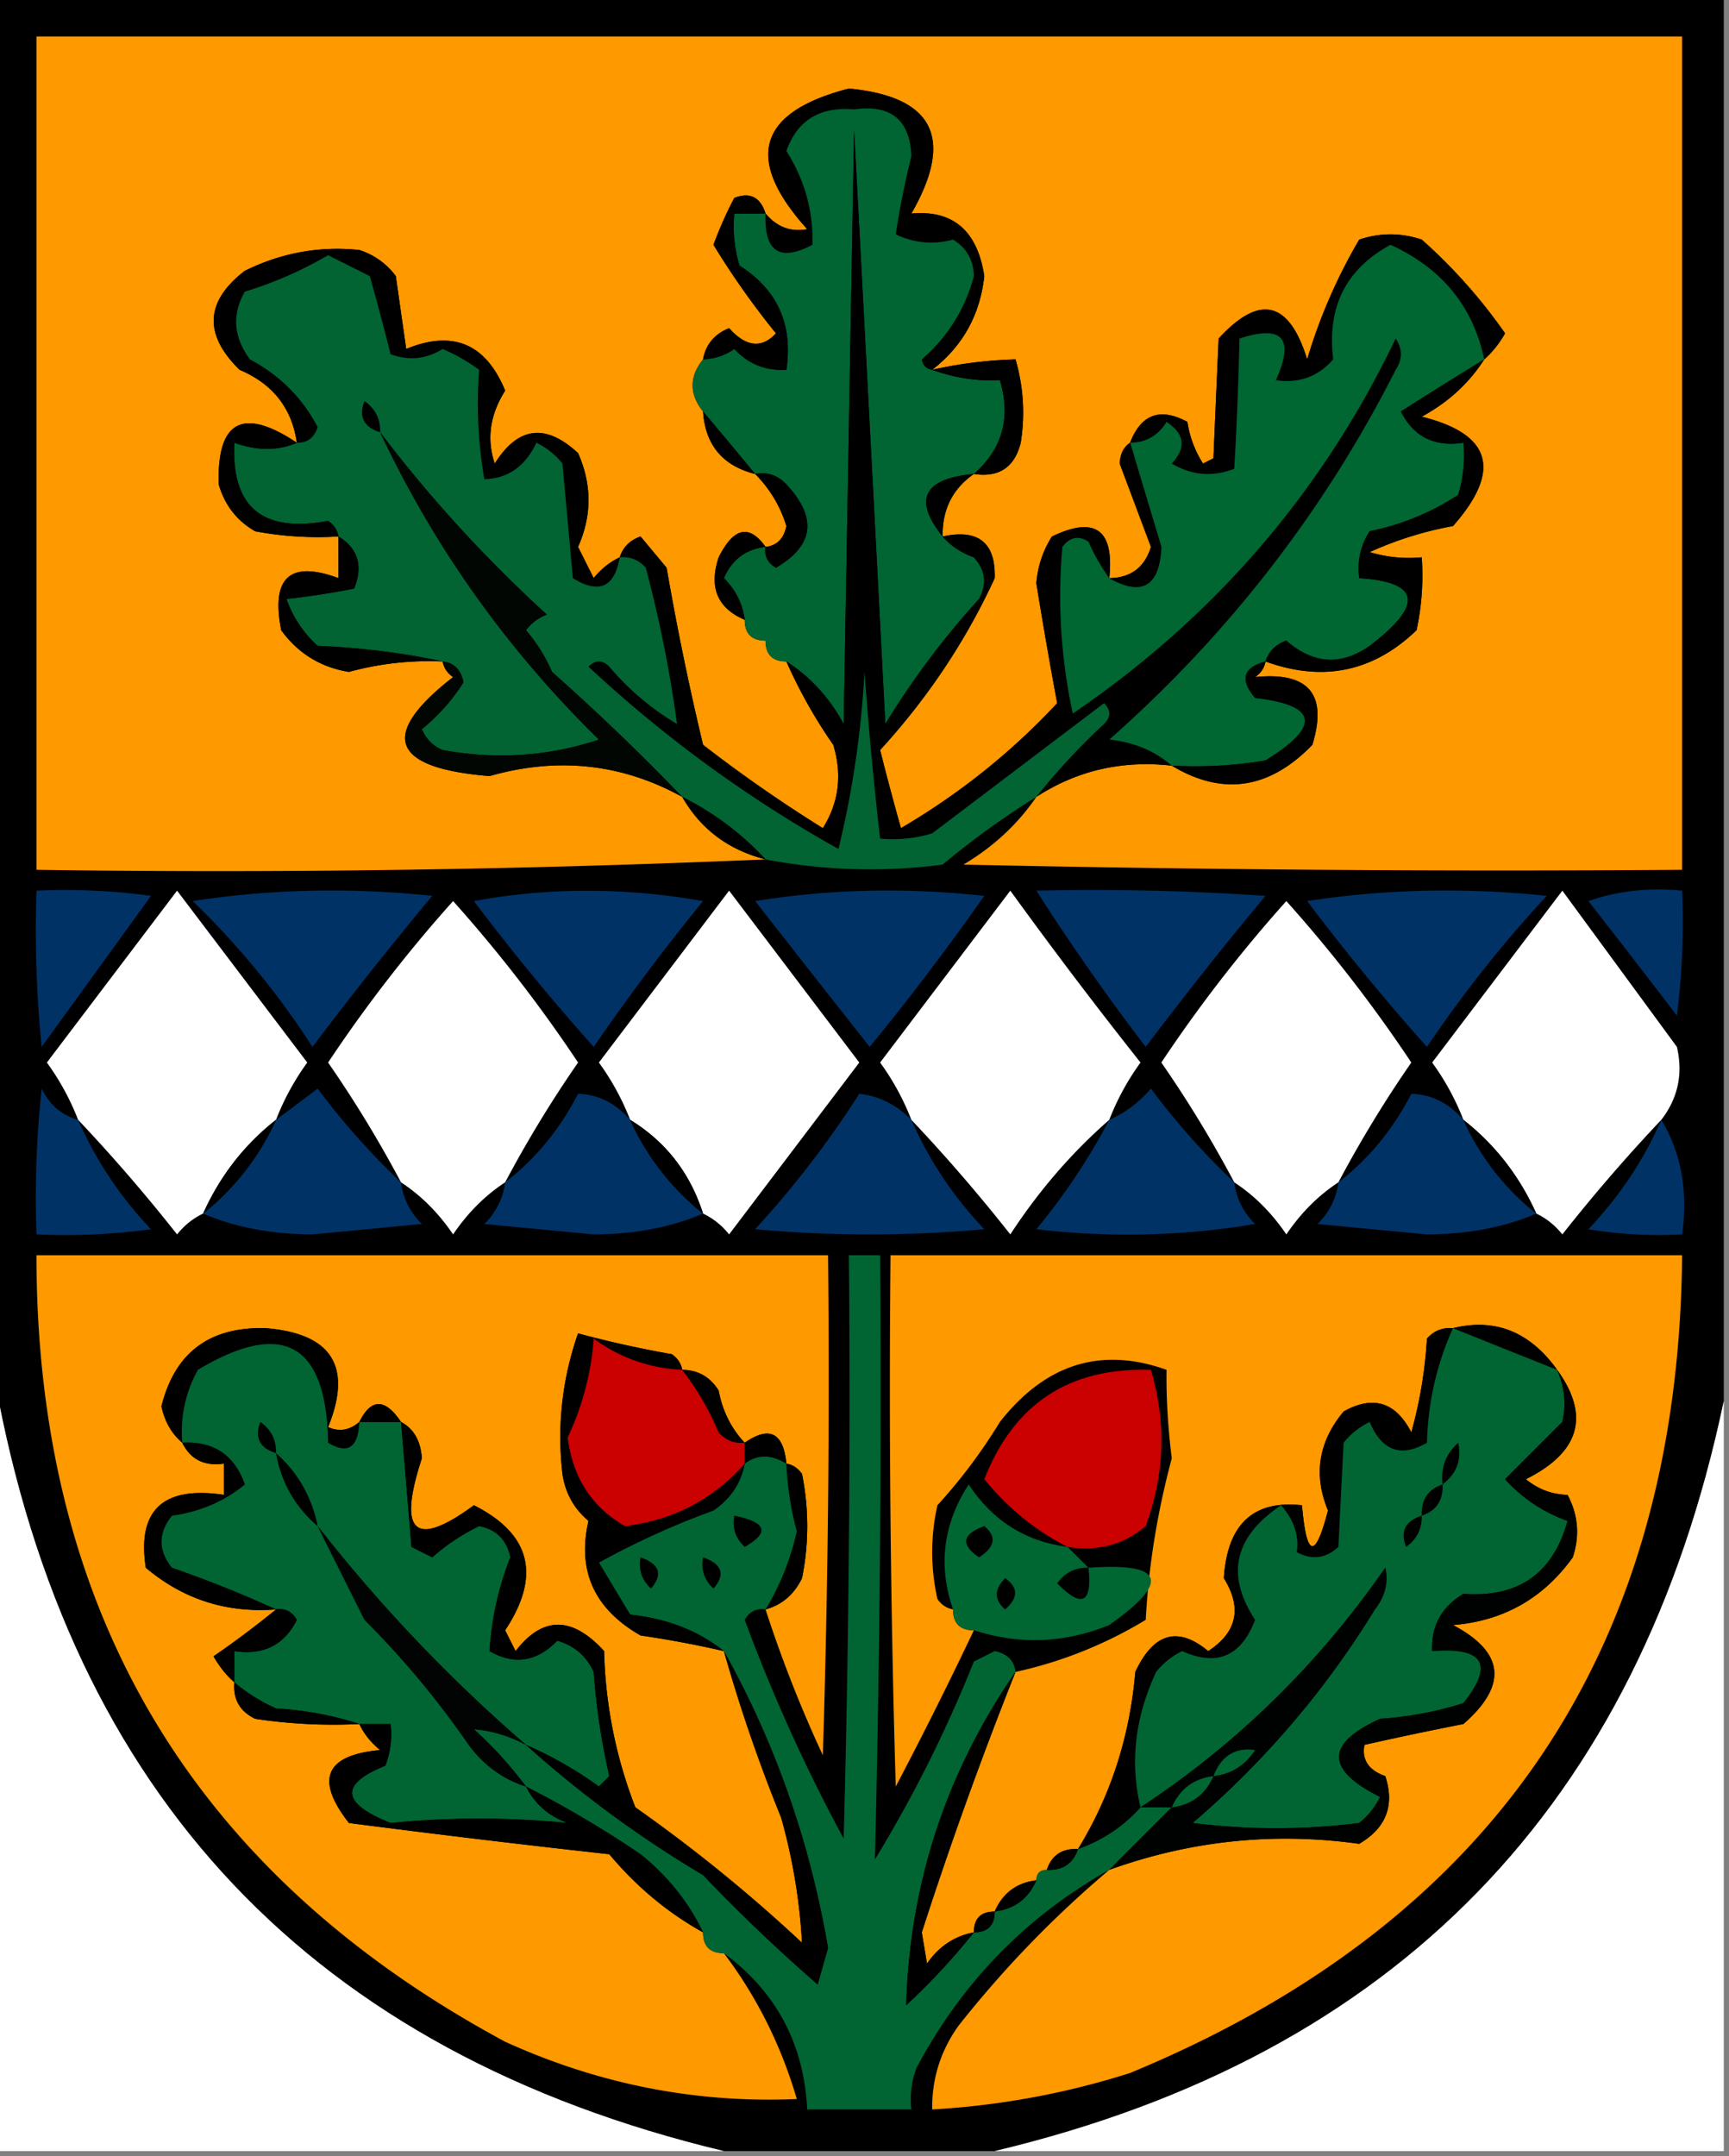 <svg xmlns="http://www.w3.org/2000/svg" width="166" height="207" style="shape-rendering:geometricPrecision;text-rendering:geometricPrecision;image-rendering:optimizeQuality;fill-rule:evenodd;clip-rule:evenodd"><rect width="100%" height="100%" fill="#808080" stroke="none"/><path style="opacity:1" d="M-.5-.5h166v135c-8.164 38.83-31.497 62.83-70 72h-26c-39.466-9.465-62.8-34.132-70-74V-.5z"/><path style="opacity:1" fill="#fe9900" d="M99.5 76.5c3.9-2.537 8.234-3.537 13-3 4.871 2.933 9.371 2.266 13.5-2 1.476-4.862-.357-7.029-5.5-6.5.556-.383.889-.883 1-1.5 5.511 1.998 10.344.998 14.5-3 .497-2.31.663-4.643.5-7a12.935 12.935 0 0 1-5-.5 34.04 34.04 0 0 1 8-2.5c4.708-5.332 3.708-8.832-3-10.5 2.543-1.382 4.543-3.215 6-5.5.767-.672 1.434-1.505 2-2.5a51.029 51.029 0 0 0-8-9c-2-.667-4-.667-6 0a51.818 51.818 0 0 0-5 11.5c-1.738-5.626-4.571-6.293-8.5-2-.175 3.946-.342 7.78-.5 11.5l-1 .5a10.256 10.256 0 0 1-1.5-4c-2.609-1.408-4.442-.742-5.5 2-.624.417-.957 1.084-1 2l3 8c-.6 1.968-1.933 2.968-4 3 .485-4.658-1.348-5.992-5.5-4a9.623 9.623 0 0 0-1.5 4.5c.62 3.843 1.287 7.676 2 11.5-4.374 4.699-9.374 8.699-15 12a261.8 261.8 0 0 1-2-7.5c4.567-4.988 8.234-10.488 11-16.5.097-3.411-1.57-4.745-5-4-.045-2.577.955-4.577 3-6 2.412.363 3.912-.637 4.5-3 .43-2.692.263-5.359-.5-8a41.58 41.58 0 0 0-8 1c2.93-2.271 4.596-5.271 5-9-.669-4.36-3.002-6.36-7-6 4.148-7.223 2.148-11.223-6-12-8.746 2.258-10.08 6.758-4 13.5-1.566.3-2.899-.2-4-1.5-.502-1.585-1.502-2.085-3-1.5a37.12 37.12 0 0 0-2 4.5 77.559 77.559 0 0 0 6 8.5c-1.373 1.479-2.873 1.312-4.5-.5-1.417.578-2.25 1.578-2.5 3-1.333 1.667-1.333 3.333 0 5 .212 3.212 1.88 5.212 5 6a11.958 11.958 0 0 1 3 5c-.247 1.213-.914 1.88-2 2-1.563-2.204-3.063-1.87-4.5 1-.961 2.875-.128 4.875 2.5 6 0 1.333.667 2 2 2 0 1.333.667 2 2 2a47.811 47.811 0 0 0 4.5 8c.874 2.879.54 5.545-1 8a137.098 137.098 0 0 1-11.5-8 270.719 270.719 0 0 1-3.5-17l-2.5-3c-1.022.355-1.689 1.022-2 2-.958.453-1.792 1.12-2.5 2l-1.5-3c1.333-3 1.333-6 0-9-3.104-2.888-5.77-2.555-8 1-.794-2.356-.461-4.69 1-7-1.857-4.513-5.024-5.847-9.5-4l-1-7a6.975 6.975 0 0 0-3.5-2.5c-3.816-.4-7.483.266-11 2-3.8 2.93-3.967 6.096-.5 9.5 3.195 1.351 5.028 3.685 5.5 7-5.18-3.447-7.68-2.114-7.5 4 .574 1.992 1.741 3.492 3.5 4.5 2.646.497 5.313.664 8 .5v4c-4.666-1.73-6.5-.063-5.5 5 1.62 2.226 3.786 3.56 6.5 4a29.153 29.153 0 0 1 9-1c.11.617.444 1.117 1 1.5-7.144 5.565-5.978 8.732 3.5 9.5 6.549-1.863 12.715-1.196 18.5 2 1.768 3.09 4.435 5.09 8 6a1225.61 1225.61 0 0 1-70 1v-80h158v80c-23.002.167-46.002 0-69-.5 2.878-1.716 5.212-3.883 7-6.5z"/><path style="opacity:1" d="M89.5 35.5c-.543-.06-.876-.393-1-1 2.495-2.159 4.161-4.826 5-8-.029-1.53-.695-2.696-2-3.5-1.88.51-3.713.343-5.5-.5.36-2.433.86-4.933 1.5-7.5-.131-3.491-1.965-4.991-5.5-4.5-3.298-.277-5.465 1.056-6.5 4 1.76 2.774 2.593 5.774 2.5 9-3.15 1.661-4.65.661-4.5-3 1.101 1.3 2.434 1.8 4 1.5-6.08-6.742-4.746-11.242 4-13.5 8.148.777 10.148 4.777 6 12 3.998-.36 6.331 1.64 7 6-.404 3.729-2.07 6.729-5 9z"/><path style="opacity:1" fill="#006532" d="M89.5 35.5c2.164.779 4.33 1.112 6.5 1 1.073 3.6.24 6.6-2.5 9-4.84.448-5.84 2.448-3 6 .761.89 1.761 1.558 3 2 1.114 1.223 1.28 2.556.5 4a78.713 78.713 0 0 0-9 12c-.986-19.006-1.986-38.006-3-57l-1 57c-1.382-2.543-3.215-4.543-5.5-6-1.333 0-2-.667-2-2-1.333 0-2-.667-2-2-.203-1.544-.87-2.878-2-4 .783-1.788 2.116-2.788 4-3-.13.876.203 1.543 1 2 3.65-2.136 3.984-4.803 1-8-.825-.886-1.825-1.219-3-1a579.993 579.993 0 0 0-5-6c-1.333-1.667-1.333-3.333 0-5a5.576 5.576 0 0 0 3-1c1.35 1.45 3.016 2.117 5 2 .642-4.362-.858-7.695-4.5-10-.493-1.634-.66-3.3-.5-5h3c-.15 3.661 1.35 4.661 4.5 3 .093-3.226-.74-6.226-2.5-9 1.035-2.944 3.202-4.277 6.5-4 3.535-.491 5.369 1.009 5.5 4.5a78.946 78.946 0 0 0-1.5 7.5c1.787.843 3.62 1.01 5.5.5 1.305.804 1.971 1.97 2 3.5-.839 3.174-2.505 5.841-5 8 .124.607.457.94 1 1z"/><path style="opacity:1" d="M90.5 51.5c3.43-.745 5.097.589 5 4-2.766 6.012-6.433 11.512-11 16.5a261.8 261.8 0 0 0 2 7.5c5.626-3.301 10.626-7.301 15-12a478.346 478.346 0 0 1-2-11.5 9.623 9.623 0 0 1 1.5-4.5c4.152-1.992 5.985-.658 5.5 4a19.588 19.588 0 0 1-2-3.5c-.949-.617-1.782-.45-2.5.5a53.05 53.05 0 0 0 1 16c13.61-9.27 23.943-21.27 31-36 .667 1 .667 2 0 3-6.872 13.548-16.039 25.38-27.5 35.5 2.352.24 4.352 1.073 6 2.5-4.766-.537-9.1.463-13 3a63.68 63.68 0 0 1 6.5-7c.667-.667.667-1.333 0-2L89.5 80c-1.634.493-3.3.66-5 .5a387.85 387.85 0 0 1-1.5-16 92.7 92.7 0 0 1-2.5 17c-8.7-4.867-16.7-10.7-24-17.5.667-.667 1.333-.667 2 0a25.556 25.556 0 0 0 6.5 5.5c-.666-4.98-1.666-9.98-3-15-.67-.752-1.504-1.086-2.5-1 .311-.978.978-1.645 2-2l2.5 3a270.719 270.719 0 0 0 3.5 17 137.098 137.098 0 0 0 11.5 8c1.54-2.455 1.874-5.121 1-8a47.811 47.811 0 0 1-4.5-8c2.285 1.457 4.118 3.457 5.5 6l1-57c1.014 18.994 2.014 37.994 3 57a78.713 78.713 0 0 1 9-12c.78-1.444.614-2.777-.5-4-1.239-.442-2.239-1.11-3-2z"/><path style="opacity:1" d="M73.5 20.5h-3c-.16 1.7.007 3.366.5 5 3.642 2.305 5.142 5.638 4.5 10-1.984.117-3.65-.55-5-2a5.576 5.576 0 0 1-3 1c.25-1.422 1.083-2.422 2.5-3 1.627 1.812 3.127 1.979 4.5.5a77.559 77.559 0 0 1-6-8.5 37.12 37.12 0 0 1 2-4.5c1.498-.585 2.498-.085 3 1.5zM142.5 34.5c-1.069-5.085-4.069-8.752-9-11-4.287 2.326-6.121 5.993-5.5 11-1.444 1.655-3.278 2.322-5.5 2 1.807-4.024.641-5.358-3.5-4a352.902 352.902 0 0 1-.5 12.5c-2.079.808-4.079.641-6-.5 1.411-1.517 1.244-2.85-.5-4-.816 1.323-1.983 1.99-3.5 2 1.058-2.742 2.891-3.408 5.5-2a10.256 10.256 0 0 0 1.5 4l1-.5c.158-3.72.325-7.554.5-11.5 3.929-4.293 6.762-3.626 8.5 2a51.818 51.818 0 0 1 5-11.5c2-.667 4-.667 6 0a51.029 51.029 0 0 1 8 9c-.566.995-1.233 1.828-2 2.5zM59.5 53.5c-.499 2.89-1.999 3.556-4.5 2l-1-11a7.253 7.253 0 0 0-2.5-2c-1.082 2.284-2.748 3.45-5 3.5a42.847 42.847 0 0 1-.5-10.5 18.088 18.088 0 0 0-3.5-2c-1.598.985-3.265 1.151-5 .5a261.8 261.8 0 0 0-2-7.5l-4-2a37.692 37.692 0 0 1-8 3.5c-1.249 2.21-1.082 4.376.5 6.5 2.846 1.513 5.013 3.68 6.5 6.5-.336 1.03-1.003 1.53-2 1.5-.472-3.315-2.305-5.649-5.5-7-3.467-3.404-3.3-6.57.5-9.5 3.517-1.734 7.184-2.4 11-2a6.975 6.975 0 0 1 3.5 2.5l1 7c4.476-1.847 7.643-.513 9.5 4-1.461 2.31-1.794 4.644-1 7 2.23-3.555 4.896-3.888 8-1 1.333 3 1.333 6 0 9l1.5 3c.708-.88 1.542-1.547 2.5-2z"/><path style="opacity:1" fill="#006632" d="M142.5 34.5a556.595 556.595 0 0 0-8 5c1.212 2.423 3.212 3.423 6 3a12.93 12.93 0 0 1-.5 5c-2.557 1.69-5.391 2.856-8.5 3.5-.88 1.356-1.214 2.856-1 4.5 5.871.378 6.204 2.545 1 6.5-2.746 1.929-5.413 1.762-8-.5-1.022.355-1.689 1.022-2 2-2.152.577-2.485 1.743-1 3.5 6.031.696 6.365 2.696 1 6a40.939 40.939 0 0 1-9 .5c-1.648-1.427-3.648-2.26-6-2.5 11.461-10.12 20.628-21.952 27.5-35.5.667-1 .667-2 0-3-7.057 14.73-17.39 26.73-31 36a53.05 53.05 0 0 1-1-16c.718-.95 1.551-1.117 2.5-.5a19.588 19.588 0 0 0 2 3.5c3.157 1.776 4.824.776 5-3a4087.607 4087.607 0 0 1-3-10c1.517-.01 2.684-.677 3.5-2 1.744 1.15 1.911 2.483.5 4 1.921 1.141 3.921 1.308 6 .5.237-4.068.403-8.234.5-12.5 4.141-1.358 5.307-.024 3.5 4 2.222.322 4.056-.345 5.5-2-.621-5.007 1.213-8.674 5.5-11 4.931 2.248 7.931 5.915 9 11z"/><path style="opacity:1" fill="#016432" d="M59.5 53.5c.996-.086 1.83.248 2.5 1a120.672 120.672 0 0 1 3 15 25.556 25.556 0 0 1-6.5-5.5c-.667-.667-1.333-.667-2 0 7.3 6.8 15.3 12.633 24 17.5a92.7 92.7 0 0 0 2.5-17c.39 5.354.89 10.688 1.5 16 1.7.16 3.366-.007 5-.5L106 67.5c.667.667.667 1.333 0 2a63.68 63.68 0 0 0-6.5 7 79.803 79.803 0 0 0-9 6.5 53.438 53.438 0 0 1-17-.5 27.683 27.683 0 0 0-8-6 217.43 217.43 0 0 0-12.5-12 15.653 15.653 0 0 0-2.5-4 4.452 4.452 0 0 1 2-1.5c-5.937-5.43-11.27-11.263-16-17.5 5.203 11.048 12.203 20.882 21 29.5-4.819 1.606-9.819 1.94-15 1-.928-.388-1.595-1.055-2-2a18.504 18.504 0 0 0 4-4.5c-.247-1.213-.914-1.88-2-2-3.812-.824-7.812-1.324-12-1.5a10.937 10.937 0 0 1-3-4.5 74.216 74.216 0 0 0 6.5-1c.877-2.174.377-3.84-1.5-5-.11-.617-.444-1.117-1-1.5-6.304 1.184-9.304-1.316-9-7.5 2.19.79 4.19.79 6 0 .997.03 1.664-.47 2-1.5-1.487-2.82-3.654-4.987-6.5-6.5-1.582-2.124-1.749-4.29-.5-6.5a37.692 37.692 0 0 0 8-3.5l4 2a261.8 261.8 0 0 1 2 7.5c1.735.651 3.402.485 5-.5a18.088 18.088 0 0 1 3.5 2 42.847 42.847 0 0 0 .5 10.5c2.252-.05 3.918-1.216 5-3.5a7.253 7.253 0 0 1 2.5 2l1 11c2.501 1.556 4.001.89 4.5-2z"/><path style="opacity:1" d="M93.5 45.5c2.74-2.4 3.573-5.4 2.5-9-2.17.112-4.336-.221-6.5-1a41.58 41.58 0 0 1 8-1c.763 2.641.93 5.308.5 8-.588 2.363-2.088 3.363-4.5 3zM142.5 34.5c-1.457 2.285-3.457 4.118-6 5.5 6.708 1.668 7.708 5.168 3 10.5a34.04 34.04 0 0 0-8 2.5c1.634.493 3.301.66 5 .5a24.935 24.935 0 0 1-.5 7c-4.156 3.998-8.989 4.998-14.5 3 .311-.978.978-1.645 2-2 2.587 2.262 5.254 2.429 8 .5 5.204-3.955 4.871-6.122-1-6.5-.214-1.644.12-3.144 1-4.5 3.109-.644 5.943-1.81 8.5-3.5.494-1.634.66-3.3.5-5-2.788.423-4.788-.577-6-3a556.595 556.595 0 0 1 8-5zM36.5 41.5c-1.585-.502-2.085-1.502-1.5-3 1.039.744 1.539 1.744 1.5 3zM67.5 39.5c1.656 1.96 3.323 3.96 5 6-3.12-.788-4.788-2.788-5-6zM28.5 42.5c-1.81.79-3.81.79-6 0-.304 6.184 2.696 8.684 9 7.5.556.383.89.883 1 1.5a32.437 32.437 0 0 1-8-.5c-1.759-1.008-2.926-2.508-3.5-4.5-.18-6.114 2.32-7.447 7.5-4z"/><path style="opacity:1" fill="#020603" d="M36.5 41.5c4.73 6.237 10.063 12.07 16 17.5a4.452 4.452 0 0 0-2 1.5 15.653 15.653 0 0 1 2.5 4 217.43 217.43 0 0 1 12.5 12c-5.785-3.196-11.951-3.863-18.5-2-9.478-.768-10.644-3.935-3.5-9.5-.556-.383-.89-.883-1-1.5 1.086.12 1.753.787 2 2a18.504 18.504 0 0 1-4 4.5c.405.945 1.072 1.612 2 2 5.181.94 10.181.606 15-1-8.797-8.618-15.797-18.452-21-29.5z"/><path style="opacity:1" d="M108.5 42.5c.992 3.322 1.992 6.656 3 10-.176 3.776-1.843 4.776-5 3 2.067-.032 3.4-1.032 4-3l-3-8c.043-.916.376-1.583 1-2zM72.5 45.5c1.175-.219 2.175.114 3 1 2.984 3.197 2.65 5.864-1 8-.797-.457-1.13-1.124-1-2 1.086-.12 1.753-.787 2-2a11.958 11.958 0 0 0-3-5zM93.5 45.5c-2.045 1.423-3.045 3.423-3 6-2.84-3.552-1.84-5.552 3-6z"/><path style="opacity:1" d="M73.5 52.5c-1.884.212-3.217 1.212-4 3 1.13 1.122 1.797 2.456 2 4-2.628-1.125-3.461-3.125-2.5-6 1.437-2.87 2.937-3.204 4.5-1zM32.5 51.5c1.877 1.16 2.377 2.826 1.5 5-2.172.432-4.34.766-6.5 1a10.937 10.937 0 0 0 3 4.5c4.188.176 8.188.676 12 1.5a29.153 29.153 0 0 0-9 1c-2.714-.44-4.88-1.774-6.5-4-1-5.063.834-6.73 5.5-5v-4zM71.5 59.5c1.333 0 2 .667 2 2 0-1.333-.667-2-2-2zM73.5 61.5c1.333 0 2 .667 2 2 0-1.333-.667-2-2-2zM121.5 63.5c-.111.617-.444 1.117-1 1.5 5.143-.529 6.976 1.638 5.5 6.5-4.129 4.266-8.629 4.933-13.5 2a40.939 40.939 0 0 0 9-.5c5.365-3.304 5.031-5.304-1-6-1.485-1.757-1.152-2.923 1-3.5zM65.5 76.5a27.683 27.683 0 0 1 8 6c-3.565-.91-6.232-2.91-8-6z"/><path style="opacity:1" fill="#003266" d="M3.5 85.5a60.94 60.94 0 0 1 11 .5L4 100.5c-.5-4.989-.666-9.989-.5-15z"/><path style="opacity:1" fill="#fefffe" d="M26.5 107.5c-3.035 2.379-5.369 5.379-7 9-.958.453-1.792 1.119-2.5 2a161.383 161.383 0 0 0-9.5-11 24.283 24.283 0 0 0-3-5.5L17 85.5 29.5 102a24.28 24.28 0 0 0-3 5.5z"/><path style="opacity:1" fill="#003266" d="M18.5 86.5c7.489-1.156 15.155-1.322 23-.5A378.413 378.413 0 0 0 30 100.5a78.228 78.228 0 0 0-11.5-14zM45.5 86.5c7.177-1.32 14.51-1.32 22 0a213.84 213.84 0 0 0-10.5 14 217.523 217.523 0 0 1-11.5-14z"/><path style="opacity:1" fill="#fefffe" d="M67.5 116.5c-1.25-3.908-3.583-6.908-7-9a24.28 24.28 0 0 0-3-5.5L70 85.5 82.5 102 70 118.5c-.708-.881-1.542-1.547-2.5-2z"/><path style="opacity:1" fill="#003266" d="M72.5 86.5c7.155-1.155 14.488-1.322 22-.5-3.506 5-7.173 9.832-11 14.5-3.721-4.71-7.388-9.376-11-14z"/><path style="opacity:1" fill="#fefffe" d="M106.5 107.5c-3.604 3.15-6.77 6.816-9.5 11a161.383 161.383 0 0 0-9.5-11 24.28 24.28 0 0 0-3-5.5L97 85.5a472.975 472.975 0 0 0 12.5 16.5 24.257 24.257 0 0 0-3 5.5z"/><path style="opacity:1" fill="#003266" d="M99.5 85.5c7.341-.166 14.674 0 22 .5a378.118 378.118 0 0 0-11.5 14.5 215.56 215.56 0 0 1-10.5-15zM125.5 86.5c7.489-1.156 15.155-1.322 23-.5a119.853 119.853 0 0 0-11.5 14.5 217.623 217.623 0 0 1-11.5-14z"/><path style="opacity:1" fill="#fefffe" d="M159.5 107.5a161.244 161.244 0 0 0-9.5 11c-.708-.881-1.542-1.547-2.5-2-1.631-3.621-3.965-6.621-7-9a24.257 24.257 0 0 0-3-5.5L150 85.5l11 15c.6 2.595.1 4.929-1.5 7z"/><path style="opacity:1" fill="#003266" d="M152.5 86.5c2.787-.977 5.787-1.31 9-1a72.368 72.368 0 0 1-.5 12 1227.31 1227.31 0 0 0-8.5-11z"/><path style="opacity:1" fill="#fefffe" d="M48.5 113.5c-1.93 1.263-3.597 2.93-5 5-1.403-2.07-3.07-3.737-5-5a113.592 113.592 0 0 0-7-11.5 137.127 137.127 0 0 1 12-15.5 137.127 137.127 0 0 1 12 15.5 113.592 113.592 0 0 0-7 11.5zM128.5 113.5c-1.93 1.263-3.597 2.93-5 5-1.403-2.07-3.07-3.737-5-5a113.61 113.61 0 0 0-7-11.5 137.011 137.011 0 0 1 12-15.5 137.011 137.011 0 0 1 12 15.5 113.61 113.61 0 0 0-7 11.5z"/><path style="opacity:1" fill="#003266" d="M7.5 107.5c1.693 3.872 4.026 7.372 7 10.5a60.93 60.93 0 0 1-11 .5c-.166-4.679 0-9.345.5-14 .759 1.563 1.926 2.563 3.5 3zM38.5 113.5c.203 1.544.87 2.878 2 4l-10.5 1c-3.902-.012-7.402-.679-10.5-2a24.187 24.187 0 0 0 7-9 512.469 512.469 0 0 0 4-3 68.978 68.978 0 0 0 8 9zM60.5 107.5a24.187 24.187 0 0 0 7 9c-3.098 1.321-6.598 1.988-10.5 2l-10.5-1c1.13-1.122 1.797-2.456 2-4 2.892-2.231 5.226-5.064 7-8.5 1.935.058 3.602.891 5 2.5zM87.5 107.5c1.693 3.872 4.026 7.372 7 10.5a121.19 121.19 0 0 1-22 0 94.117 94.117 0 0 0 10-13c1.9.213 3.567 1.047 5 2.5zM118.5 113.5c.203 1.544.87 2.878 2 4a74.079 74.079 0 0 1-21 .5 60.75 60.75 0 0 0 7-10.5c1.524-.674 2.858-1.674 4-3a68.986 68.986 0 0 0 8 9zM140.5 107.5a24.187 24.187 0 0 0 7 9c-3.098 1.321-6.598 1.988-10.5 2l-10.5-1c1.13-1.122 1.797-2.456 2-4 2.892-2.231 5.226-5.064 7-8.5 1.935.058 3.602.891 5 2.5z"/><path style="opacity:1" d="M26.5 107.5a24.187 24.187 0 0 1-7 9c1.631-3.621 3.965-6.621 7-9zM60.5 107.5c3.417 2.092 5.75 5.092 7 9a24.187 24.187 0 0 1-7-9zM140.5 107.5c3.035 2.379 5.369 5.379 7 9a24.187 24.187 0 0 1-7-9z"/><path style="opacity:1" fill="#003266" d="M159.5 107.5c1.914 3.184 2.58 6.851 2 11a40.914 40.914 0 0 1-9-.5c2.974-3.128 5.307-6.628 7-10.5z"/><path style="opacity:1" fill="#fe9900" d="M73.5 154.5c1.574-.437 2.741-1.437 3.5-3a25.249 25.249 0 0 0 0-10c-.383-.556-.883-.889-1.5-1-.294-2.981-1.628-3.648-4-2-1.3-1.382-2.134-3.048-2.5-5-.816-1.323-1.983-1.989-3.5-2-.11-.617-.444-1.117-1-1.5a102.954 102.954 0 0 1-9-2c-1.528 4.369-2.028 8.869-1.5 13.5.273 1.829 1.107 3.329 2.5 4.5-1.104 4.8.563 8.467 5 11 2.707.395 5.373.895 8 1.5a154.931 154.931 0 0 0 5.5 16 55.398 55.398 0 0 1 2 12 148.8 148.8 0 0 0-16-13 44.145 44.145 0 0 1-3-15c-3.067-3.372-5.9-3.372-8.5 0l-1-2c3.466-5.242 2.466-9.242-3-12-5.684 4.169-7.35 2.669-5-4.5-.108-1.681-.775-2.848-2-3.5-1.532-2.281-2.866-2.281-4 0-.923.803-1.923.97-3 .5 2.357-5.823.357-8.989-6-9.5-5.387-.148-8.72 2.352-10 7.5.308 1.459.975 2.626 2 3.5.787 1.604 2.12 2.271 4 2v3c-5.852-.87-8.352 1.463-7.5 7 3.592 3.03 7.758 4.364 12.5 4a89.015 89.015 0 0 1-6 4.5c.566.995 1.233 1.828 2 2.5-.14 1.624.527 2.79 2 3.5 3.317.498 6.65.665 10 .5.453.958 1.12 1.792 2 2.5-5.272.48-6.272 2.814-3 7 8.306 1.078 16.64 2.078 25 3 2.6 3.112 5.6 5.612 9 7.5 0 1.333.667 2 2 2 3.164 4.188 5.497 8.855 7 14-9.683.417-19.016-1.416-28-5.5-29.998-16.153-44.998-41.32-45-75.5h76c.167 16.003 0 32.003-.5 48a123.564 123.564 0 0 1-5.5-14z"/><path style="opacity:1" fill="#006532" d="M97.5 160.5c-6.66 9.648-10.16 20.315-10.5 32a63.697 63.697 0 0 0 6.5-7c1.333 0 2-.667 2-2 1.904-.238 3.238-1.238 4-3 0-.667.333-1 1-1 1.527.073 2.527-.594 3-2 2.353-.84 4.353-2.174 6-4h3l-6 6c-7.982 4.483-14.149 10.817-18.5 19a8.435 8.435 0 0 0-.5 4h-10c-.314-6.297-2.98-11.297-8-15-1.333 0-2-.667-2-2-1.382-2.894-3.382-5.394-6-7.5a101.844 101.844 0 0 0-11-6.5 38.44 38.44 0 0 0-5-5.5c1.69.134 3.356.634 5 1.5a106.934 106.934 0 0 0 17 12.5 163.246 163.246 0 0 0 11 10.5l1-3.5c-1.745-10.193-5.078-19.693-10-28.5-2.467-1.963-5.467-3.129-9-3.5a667.507 667.507 0 0 1-3-5 76.934 76.934 0 0 1 11-5c1.641-1.129 2.641-2.629 3-4.5 1.202-.905 2.536-.905 4 0 .617.111 1.117.444 1.5 1a25.249 25.249 0 0 1 0 10c-.759 1.563-1.926 2.563-3.5 3-.876-.131-1.543.202-2 1a163.429 163.429 0 0 0 9.5 21c.5-18.664.667-37.33.5-56h3c.14 19.415-.026 38.748-.5 58a126.353 126.353 0 0 0 9.5-19l2-1c1.213.247 1.88.914 2 2z"/><path style="opacity:1" fill="#fe9900" d="M106.5 179.5c7.79-2.807 15.79-3.64 24-2.5 2.587-1.525 3.42-3.692 2.5-6.5-1.604-.568-2.27-1.568-2-3a341.749 341.749 0 0 1 9.5-2c4.271-3.729 3.938-6.895-1-9.5 4.833-.39 8.667-2.557 11.5-6.5.687-2.068.52-4.068-.5-6-1.489-.033-2.822-.533-4-1.5 5.184-2.594 6.184-6.094 3-10.5-2.619-3.66-5.953-4.993-10-4-.996-.086-1.829.248-2.5 1a42.769 42.769 0 0 1-1.5 9c-1.508-2.918-3.675-3.584-6.5-2-2.422 2.911-2.922 6.078-1.5 9.5-1.225 4.726-2.058 4.559-2.5-.5-4.669-.515-7.169 1.819-7.5 7 1.774 2.852 1.274 5.186-1.5 7-2.909-2.415-5.243-1.749-7 2-.529 6.219-2.363 11.885-5.5 17-1.527-.073-2.527.594-3 2-.667 0-1 .333-1 1-1.904.238-3.238 1.238-4 3-1.333 0-2 .667-2 2-1.871.359-3.371 1.359-4.5 3l-.5-3a398.464 398.464 0 0 1 9-25 41.013 41.013 0 0 0 12.5-5c.271-5.127 1.104-10.294 2.5-15.5-.374-3.04-.541-5.873-.5-8.5-6.278-2.247-11.611-.58-16 5a51.768 51.768 0 0 1-6 8c-.667 3-.667 6 0 9 .383.556.883.889 1.5 1 0 1.333.667 2 2 2a401.94 401.94 0 0 1-7.5 15c-.5-16.997-.667-33.997-.5-51h76c-.343 37.85-18.01 64.017-53 78.5a76.91 76.91 0 0 1-19 3.5c-.04-2.925.793-5.591 2.5-8a103.097 103.097 0 0 1 14.5-15z"/><path style="opacity:1" d="M139.5 127.5c4.047-.993 7.381.34 10 4a2508.648 2508.648 0 0 1-10-4zM34.5 136.5c-.104 2.473-1.104 3.139-3 2-.16-9.551-4.327-11.884-12.5-7-1.202 2.177-1.702 4.511-1.5 7-1.025-.874-1.692-2.041-2-3.5 1.28-5.148 4.613-7.648 10-7.5 6.357.511 8.357 3.677 6 9.5 1.077.47 2.077.303 3-.5zM65.5 131.5c-3.174-.164-6.007-1.164-8.5-3a26.706 26.706 0 0 1-2.5 9.5c.494 3.85 2.327 6.683 5.5 8.5 4.636-.567 8.47-2.567 11.5-6-.359 1.871-1.359 3.371-3 4.5a76.934 76.934 0 0 0-11 5 667.507 667.507 0 0 0 3 5c3.533.371 6.533 1.537 9 3.5a99.907 99.907 0 0 0-8-1.5c-4.437-2.533-6.104-6.2-5-11-1.393-1.171-2.227-2.671-2.5-4.5-.528-4.631-.028-9.131 1.5-13.5 2.822.768 5.822 1.435 9 2 .556.383.89.883 1 1.5zM139.5 127.5c-1.561 3.443-2.394 7.11-2.5 11-2.493 1.446-4.327.779-5.5-2a7.248 7.248 0 0 0-2.5 2c-.178 3.44-.345 6.773-.5 10-1.223 1.114-2.556 1.281-4 .5.241-1.562-.259-3.062-1.5-4.5-4.504 3.004-5.338 6.671-2.5 11-1.335 3.504-3.668 4.504-7 3a7.248 7.248 0 0 0-2.5 2c-2.032 4.358-2.532 8.691-1.5 13-1.647 1.826-3.647 3.16-6 4 3.137-5.115 4.971-10.781 5.5-17 1.757-3.749 4.091-4.415 7-2 2.774-1.814 3.274-4.148 1.5-7 .331-5.181 2.831-7.515 7.5-7 .442 5.059 1.275 5.226 2.5.5-1.422-3.422-.922-6.589 1.5-9.5 2.825-1.584 4.992-.918 6.5 2a42.769 42.769 0 0 0 1.5-9c.671-.752 1.504-1.086 2.5-1z"/><path style="opacity:1" fill="#006532" d="M139.5 127.5c3.374 1.358 6.707 2.691 10 4 .718 1.637.884 3.303.5 5l-5.5 5.5a14.593 14.593 0 0 0 6 4c-1.394 5.055-4.727 7.389-10 7-2.107 1.264-3.107 3.097-3 5.5 4.963-.398 5.963 1.269 3 5a34.251 34.251 0 0 1-8 1.5c-5.245 2.381-5.245 4.881 0 7.5a7.248 7.248 0 0 1-2 2.5 64.218 64.218 0 0 1-16 0 86.053 86.053 0 0 0 17.5-20.5c.982-1.259 1.315-2.592 1-4-6.403 9.237-14.236 16.904-23.5 23-1.032-4.309-.532-8.642 1.5-13a7.248 7.248 0 0 1 2.5-2c3.332 1.504 5.665.504 7-3-2.838-4.329-2.004-7.996 2.5-11 1.241 1.438 1.741 2.938 1.5 4.5 1.444.781 2.777.614 4-.5.155-3.227.322-6.56.5-10a7.248 7.248 0 0 1 2.5-2c1.173 2.779 3.007 3.446 5.5 2 .106-3.89.939-7.557 2.5-11zM34.5 136.5h4c.34 3.988.674 7.988 1 12l2 1a19.975 19.975 0 0 1 4.5-3c1.653.32 2.653 1.32 3 3-1.132 2.84-1.798 5.84-2 9 2.382 1.366 4.548 1.033 6.5-1 1.634.468 2.8 1.468 3.5 3 .246 3.39.746 6.723 1.5 10l-1 1a37.003 37.003 0 0 0-7-4 149.285 149.285 0 0 1-20-21l4.5 9a85.548 85.548 0 0 1 10 12c1.451 1.964 3.284 3.297 5.5 4 .843 1.673 2.176 2.84 4 3.5a86.375 86.375 0 0 0-17 0c-4.748-1.892-4.915-3.726-.5-5.5a8.435 8.435 0 0 0 .5-4h-3c-2.469-.817-5.135-1.317-8-1.5a16.578 16.578 0 0 1-4-2.5v-3c2.788.423 4.788-.577 6-3-.457-.798-1.124-1.131-2-1a112.062 112.062 0 0 0-10-4c-1.333-1.667-1.333-3.333 0-5 2.706-.387 5.04-1.387 7-3-.996-2.832-2.996-4.165-6-4-.202-2.489.298-4.823 1.5-7 8.173-4.884 12.34-2.551 12.5 7 1.896 1.139 2.896.473 3-2z"/><path style="opacity:1" fill="#cb0000" d="M65.5 131.5a26.512 26.512 0 0 1 3.5 6c.67.752 1.504 1.086 2.5 1v2c-3.03 3.433-6.864 5.433-11.5 6-3.173-1.817-5.006-4.65-5.5-8.5a26.706 26.706 0 0 0 2.5-9.5c2.493 1.836 5.326 2.836 8.5 3z"/><path style="opacity:1" d="M65.5 131.5c1.517.011 2.684.677 3.5 2 .366 1.952 1.2 3.618 2.5 5-.996.086-1.83-.248-2.5-1a26.512 26.512 0 0 0-3.5-6z"/><path style="opacity:1" fill="#cb0000" d="M102.5 148.5c-3.06-1.547-5.726-3.714-8-6.5 2.848-7.259 8.182-10.759 16-10.5 1.494 5.048 1.327 10.048-.5 15-2.106 1.791-4.606 2.458-7.5 2z"/><path style="opacity:1" fill="#000201" d="M149.5 131.5c3.184 4.406 2.184 7.906-3 10.5 1.178.967 2.511 1.467 4 1.5 1.02 1.932 1.187 3.932.5 6-2.833 3.943-6.667 6.11-11.5 6.5 4.938 2.605 5.271 5.771 1 9.5a341.749 341.749 0 0 0-9.5 2c-.27 1.432.396 2.432 2 3 .92 2.808.087 4.975-2.5 6.5-8.21-1.14-16.21-.307-24 2.5l6-6h-3c9.264-6.096 17.097-13.763 23.5-23 .315 1.408-.018 2.741-1 4a86.053 86.053 0 0 1-17.5 20.5 64.218 64.218 0 0 0 16 0 7.248 7.248 0 0 0 2-2.5c-5.245-2.619-5.245-5.119 0-7.5a34.251 34.251 0 0 0 8-1.5c2.963-3.731 1.963-5.398-3-5-.107-2.403.893-4.236 3-5.5 5.273.389 8.606-1.945 10-7a14.593 14.593 0 0 1-6-4l5.5-5.5c.384-1.697.218-3.363-.5-5z"/><path style="opacity:1" fill="#fefffe" d="M-.5 132.5c7.2 39.868 30.534 64.535 70 74h-70v-74z"/><path style="opacity:1" d="M38.5 136.5h-4c1.134-2.281 2.468-2.281 4 0z"/><path style="opacity:1" fill="#fefffe" d="M165.5 134.5v72h-70c38.503-9.17 61.836-33.17 70-72z"/><path style="opacity:1" d="M26.5 139.5c-1.585-.502-2.085-1.502-1.5-3 1.039.744 1.539 1.744 1.5 3zM38.5 136.5c1.225.652 1.892 1.819 2 3.5-2.35 7.169-.684 8.669 5 4.5 5.466 2.758 6.466 6.758 3 12l1 2c2.6-3.372 5.433-3.372 8.5 0a44.145 44.145 0 0 0 3 15 148.8 148.8 0 0 1 16 13 55.398 55.398 0 0 0-2-12 154.931 154.931 0 0 1-5.5-16c4.922 8.807 8.255 18.307 10 28.5l-1 3.5a163.246 163.246 0 0 1-11-10.5 106.934 106.934 0 0 1-17-12.5 37.003 37.003 0 0 1 7 4l1-1a65.825 65.825 0 0 1-1.5-10c-.7-1.532-1.866-2.532-3.5-3-1.952 2.033-4.118 2.366-6.5 1 .202-3.16.868-6.16 2-9-.347-1.68-1.347-2.68-3-3a19.975 19.975 0 0 0-4.5 3l-2-1c-.326-4.012-.66-8.012-1-12zM75.5 140.5c-1.464-.905-2.798-.905-4 0v-2c2.372-1.648 3.706-.981 4 2zM17.5 138.5c3.004-.165 5.004 1.168 6 4-1.96 1.613-4.294 2.613-7 3-1.333 1.667-1.333 3.333 0 5a112.062 112.062 0 0 1 10 4c-4.742.364-8.908-.97-12.5-4-.852-5.537 1.648-7.87 7.5-7v-3c-1.88.271-3.213-.396-4-2zM138.5 142.5c-.188-1.603.312-2.937 1.5-4 .348 1.64-.152 2.973-1.5 4zM26.5 139.5c2.088 1.836 3.421 4.169 4 7-2.169-1.84-3.502-4.174-4-7zM75.5 140.5c.617.111 1.117.444 1.5 1a25.249 25.249 0 0 1 0 10c-.759 1.563-1.926 2.563-3.5 3 1.391-2.292 2.391-4.792 3-7.5a29.513 29.513 0 0 1-1-6.5z"/><path style="opacity:1" fill="#006632" d="m102.5 148.5 2 2c7.272-.525 7.938 1.308 2 5.5-4.291 1.746-8.625 1.913-13 .5-1.333 0-2-.667-2-2-1.454-4.202-.954-8.202 1.5-12 2.297 3.48 5.464 5.48 9.5 6z"/><path style="opacity:1" d="M138.5 142.5c.073 1.527-.594 2.527-2 3-.073-1.527.594-2.527 2-3zM70.5 145.5c3.095.619 3.429 1.619 1 3-.886-.825-1.219-1.825-1-3zM136.5 145.5c.039 1.256-.461 2.256-1.5 3-.585-1.498-.085-2.498 1.5-3z"/><path style="opacity:1" fill="#010402" d="M30.5 146.5a149.285 149.285 0 0 0 20 21c-1.644-.866-3.31-1.366-5-1.5a38.44 38.44 0 0 1 5 5.5c-2.216-.703-4.049-2.036-5.5-4a85.548 85.548 0 0 0-10-12l-4.5-9z"/><path style="opacity:1" d="M94.5 146.5c1.213.997 1.046 1.997-.5 3-1.795-1.219-1.628-2.219.5-3zM61.5 149.5c1.832.64 2.165 1.64 1 3-.886-.825-1.219-1.825-1-3zM67.5 149.5c1.832.64 2.165 1.64 1 3-.886-.825-1.219-1.825-1-3zM104.5 150.5c.375 3.407-.625 3.907-3 1.5.744-1.039 1.744-1.539 3-1.5zM96.5 151.5c1.276.886 1.276 1.886 0 3-1.062-.925-1.062-1.925 0-3zM26.5 154.5c.876-.131 1.543.202 2 1-1.212 2.423-3.212 3.423-6 3v3c-.767-.672-1.434-1.505-2-2.5a89.015 89.015 0 0 0 6-4.5zM91.5 154.5c1.333 0 2 .667 2 2 0-1.333-.667-2-2-2zM97.5 160.5a398.464 398.464 0 0 0-9 25l.5 3c1.129-1.641 2.629-2.641 4.5-3a63.697 63.697 0 0 1-6.5 7c.34-11.685 3.84-22.352 10.5-32zM22.5 161.5a16.578 16.578 0 0 0 4 2.5c2.865.183 5.531.683 8 1.5a50.464 50.464 0 0 1-10-.5c-1.473-.71-2.14-1.876-2-3.5zM34.5 165.5h3a8.435 8.435 0 0 1-.5 4c-4.415 1.774-4.248 3.608.5 5.5a86.375 86.375 0 0 1 17 0c-1.824-.66-3.157-1.827-4-3.5a101.844 101.844 0 0 1 11 6.5c2.618 2.106 4.618 4.606 6 7.5-3.4-1.888-6.4-4.388-9-7.5-8.36-.922-16.694-1.922-25-3-3.272-4.186-2.272-6.52 3-7-.88-.708-1.547-1.542-2-2.5z"/><path style="opacity:1" fill="#006632" d="M116.5 170.5c.754-1.946 2.088-2.779 4-2.5-.971 1.481-2.304 2.315-4 2.5zM116.5 170.5c-.762 1.762-2.096 2.762-4 3 .762-1.762 2.096-2.762 4-3z"/><path style="opacity:1" d="M103.5 177.5c-.473 1.406-1.473 2.073-3 2 .473-1.406 1.473-2.073 3-2zM99.5 180.5c-.762 1.762-2.096 2.762-4 3 .762-1.762 2.096-2.762 4-3zM95.5 183.5c0 1.333-.667 2-2 2 0-1.333.667-2 2-2zM67.5 185.5c1.333 0 2 .667 2 2 0-1.333-.667-2-2-2z"/></svg>